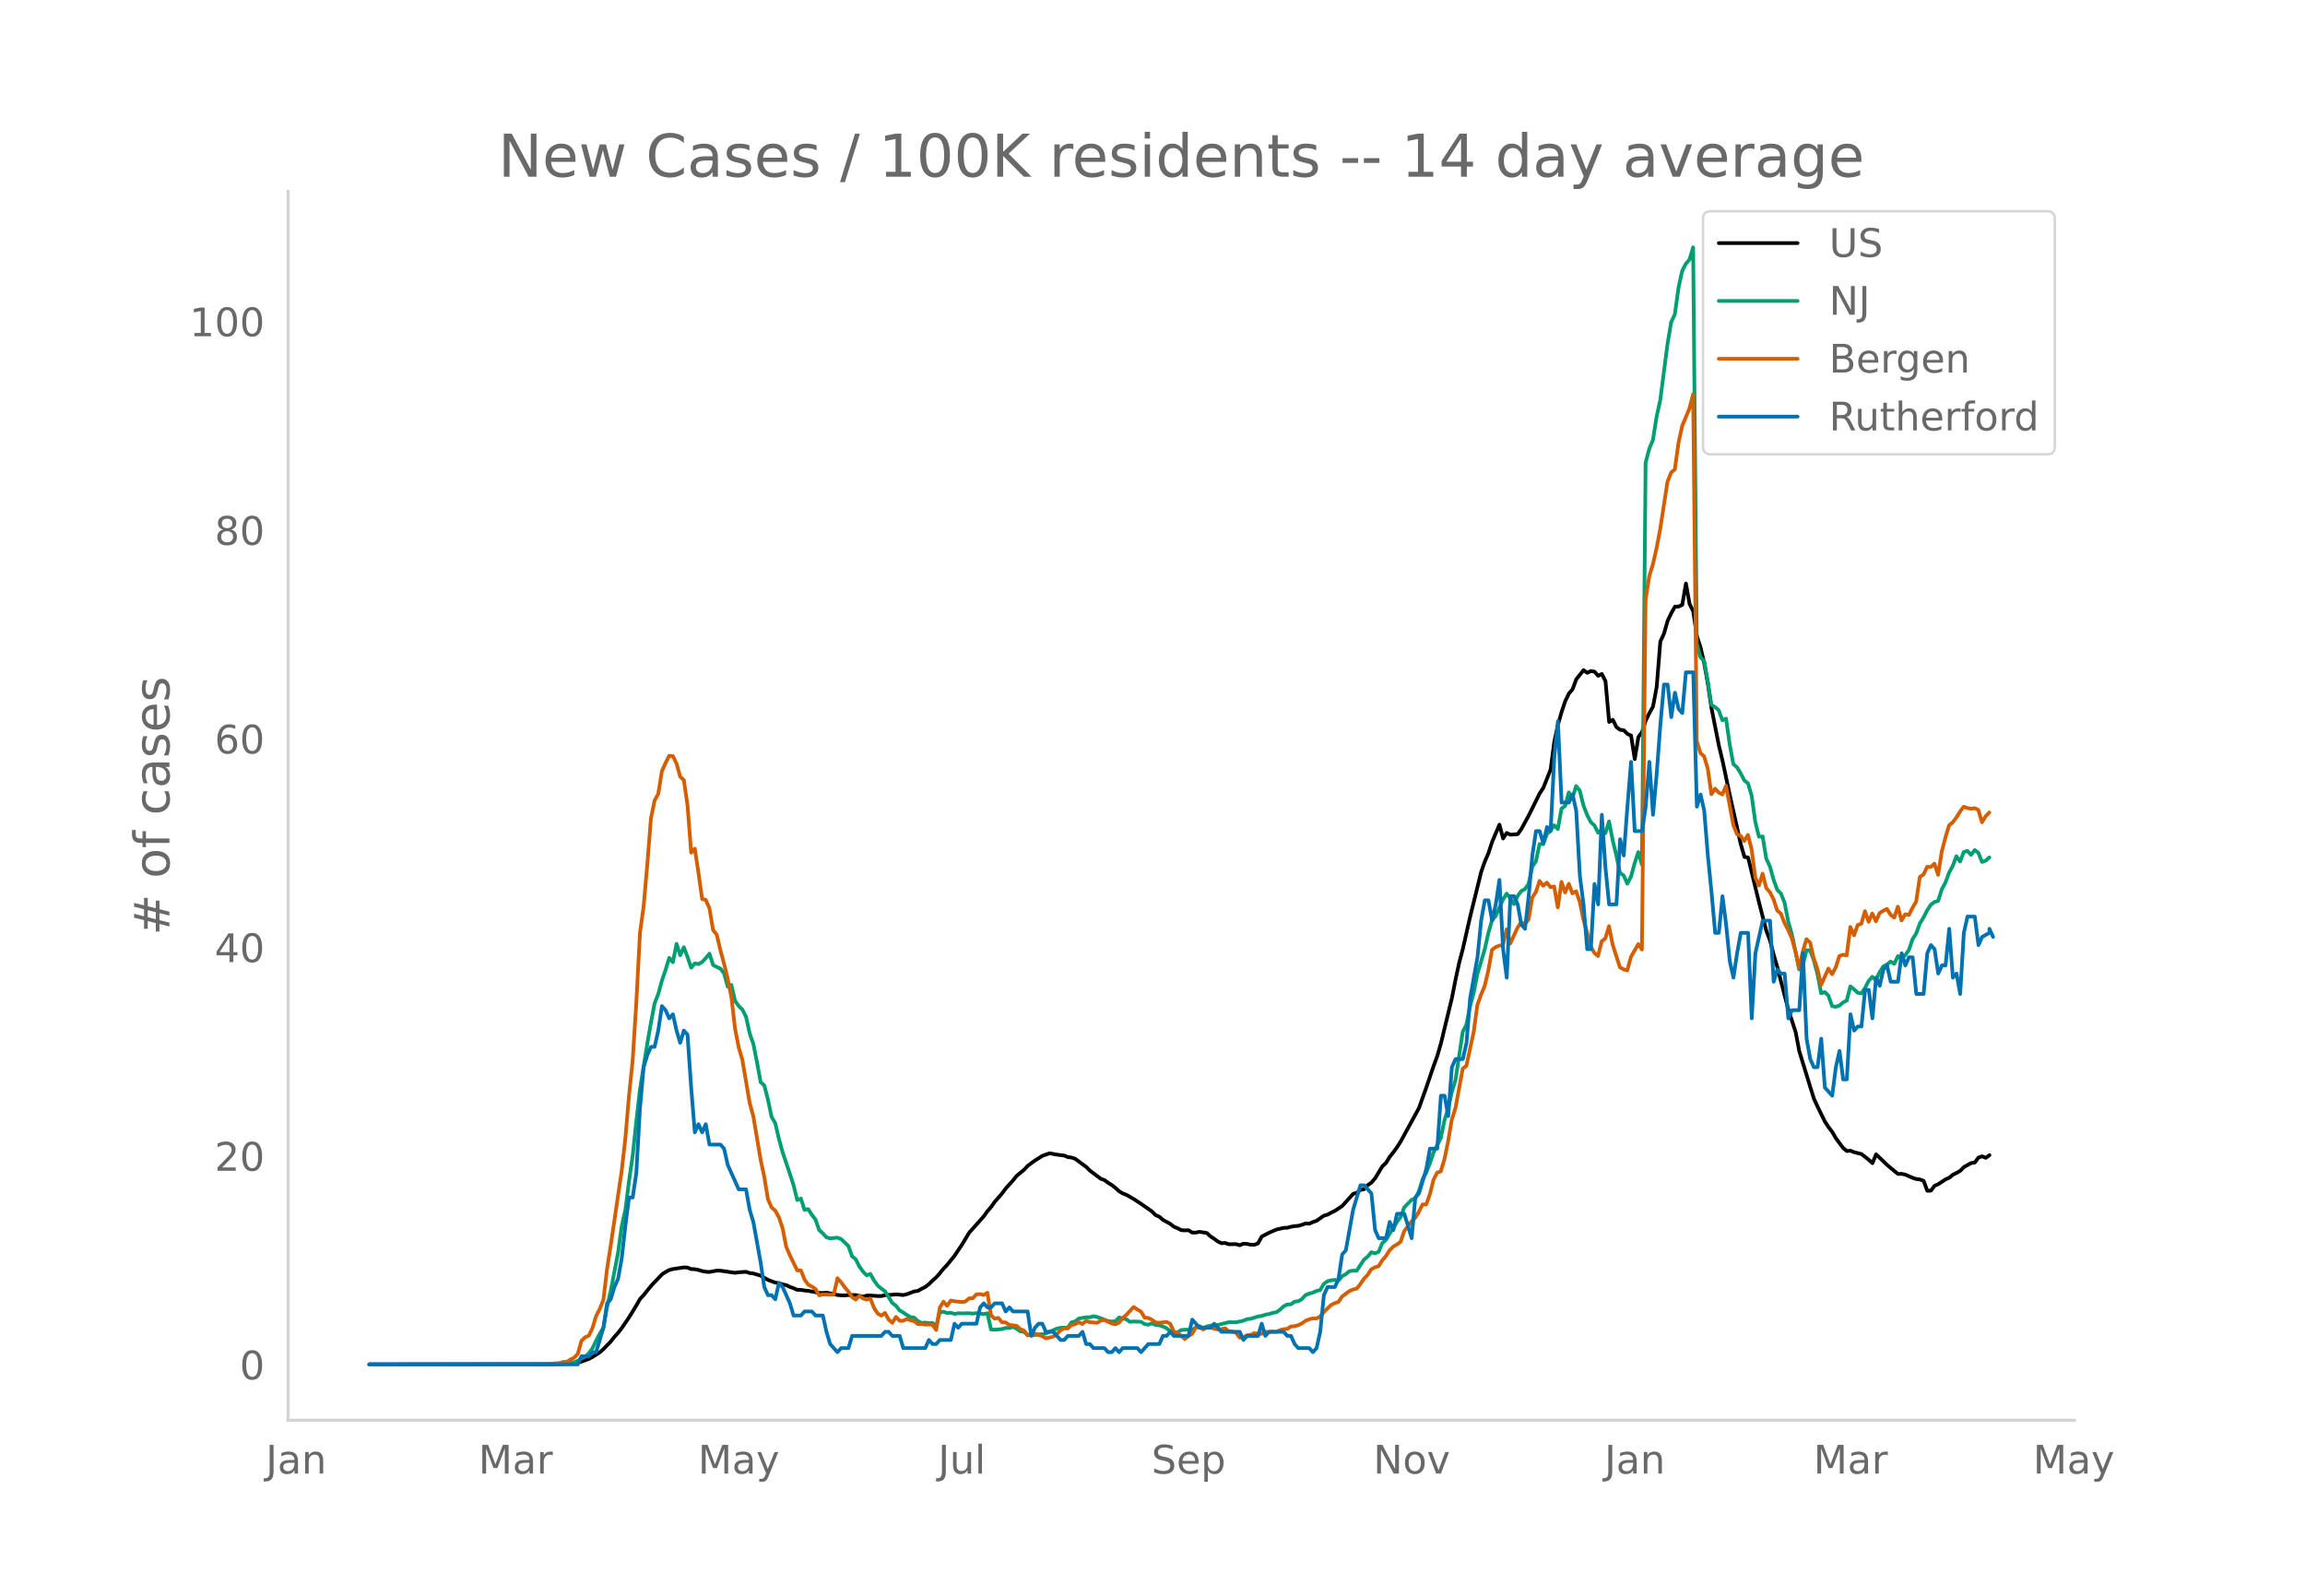 <svg height="864" viewBox="0 0 936 648" width="1248" xmlns="http://www.w3.org/2000/svg" xmlns:xlink="http://www.w3.org/1999/xlink"><defs><style>*{stroke-linecap:butt;stroke-linejoin:round}</style></defs><g id="figure_1"><path d="M0 648h936V0H0z" style="fill:#fff" id="patch_1"/><g id="axes_1"><path d="M117 576.72h725.4V77.76H117z" style="fill:none" id="patch_2"/><path clip-path="url(#p9f0dbcf133)" d="m149.973 554.039 71.292-.064 8.912-.259 2.97-.209 1.485-.222 1.486-.366 2.97-1.1 1.485-.778 2.971-1.88 1.485-1.326 2.97-3.076 1.486-1.88 1.485-1.643 1.486-1.895 2.97-4.388 2.97-4.828 1.486-2.635 1.485-1.574 2.97-3.723 4.456-4.705 1.486-.982 1.485-.795 1.485-.396 4.456-.662 1.485.074 1.485.618 1.486.026 1.485.325 1.485.444 1.485.276 1.486.085 2.97-.55 1.485.038 5.942.862 1.485-.227 2.97-.173 1.486.5 1.485.167 2.97.887 2.97 1.718 2.971 1.105 1.486.217 1.485.499 1.485.313 1.485.713 1.486.536 1.485.657 1.485.012 1.485.252 1.486.133 4.455.847 1.486.026 1.485-.136 4.456.945 1.485.156 1.485.024 1.486-.149 2.97.01 2.97.664 1.486-.452 1.485-.023 2.97.213 1.486.008 1.485-.379 2.97-.15 1.486-.179 2.97.303 1.486-.378 2.97-1.116 1.485-.196 1.486-.877 1.485-.715 1.485-1.13 1.485-1.5 1.486-1.302 1.485-1.657 1.485-1.847 1.485-1.564 2.971-3.665 2.97-4.41 2.971-4.96 5.941-6.66 1.485-2.072 1.486-1.725 1.485-2.093 2.97-3.385 1.486-2.034 2.97-3.28 1.485-1.856 2.97-2.417 1.486-1.614 2.97-2.19 2.971-1.881 2.97-1.047 2.971.55 2.97.374 1.486.621 1.485.17 1.486.518 4.455 3.283 1.486 1.476 4.455 3.356 1.486.528 1.485 1.107 1.485.9 1.485 1.153 1.486 1.372 1.485.886 1.485.561 2.97 1.717 2.971 1.938 4.456 3.118 1.485 1.489 1.485.624 1.486 1.307 2.97 1.605 1.485 1.19 1.486.566 1.485.802 1.485.096 1.486-.075 1.485.974 1.485-.034 1.485-.283 2.97.47 1.486 1.405 1.485.945 1.486 1.105 1.485.696 1.485-.093 1.485.508 2.97-.03 1.486.446 1.485-.629 1.486.1 1.485.297 1.485.04 1.485-.586 1.486-2.745 2.97-1.537 2.97-1.305 2.971-.696 1.485-.043 1.486-.413 1.485-.258 1.485-.102 1.486-.432 1.485-.55 1.485.119 1.485-.688 1.486-.505 2.97-2.088 1.485-.403 1.486-.826 1.485-.69 2.97-1.968 4.456-4.943 1.485-.459 1.486-1.182 1.485-.279 1.485-1.635 1.485-1.034 1.486-1.728 2.97-4.91 1.485-1.377 1.486-2.454 1.485-1.843 1.485-2.031 1.485-2.333 7.427-13.603 2.97-8.302 2.97-8.746 1.486-4.03 1.485-5.144 4.456-18.378 1.485-7.525 1.486-6.898 1.485-5.623 2.97-13.07 4.456-18.109 1.485-4.242 1.486-3.45 1.485-4.544 2.97-7 1.486 5.6 1.485-2.249 1.485.727 2.97-.227 1.486-2.085 2.97-5.456 4.456-8.989 1.486-2.264 2.97-7.47 1.485-11.278 1.486-6.885 1.485-5.188 1.485-4.412 1.485-3.068 1.486-1.725 1.485-4.041 2.97-3.734 1.486 1.084 1.485-.723 1.485.247 1.485 1.68 1.486-.742 1.485 2.92 1.485 16.556 1.485-.869 1.486 2.962 1.485 1.112 1.485.173 1.485 1.477 1.486.681 1.485 9.585 1.485-8.985 1.486-2.03 1.485-4.642 1.485-3.076 1.485-2.6 1.486-7.999 1.485-18.41 1.485-3.248 1.485-5.182 1.486-3.131 1.485-2.638 1.485-.03 1.485-.698 1.486-8.636 1.485 8.274 1.485 2.989 1.485 10.08 1.486 4.606 1.485 6.36 1.485 8.311 1.485 10.04 2.97 15.026 1.486 6.204 2.97 13.99 4.456 19.948 1.486 5.167 1.485.254 4.456 18.292 2.97 11.534 1.486 3.888 1.485 5.8 1.485 5.084 4.456 17.188 2.97 9.105 1.486 7.789 4.455 14.506 1.486 4.752 1.485 3.251 2.97 6.036 1.486 2.276 1.485 1.916 1.485 2.568 2.97 3.998 1.486 1.191 1.485-.12 1.485.61 2.971.734 2.97 2.344 1.486 1.37 1.485-3.6 4.456 4.303 2.97 2.494 1.486 1.189 1.485-.043 1.485.309 2.97 1.316 1.486.474 1.485.181 1.485.562 1.486 4.044 1.485-.086 1.485-1.967 1.485-.627 2.97-1.98 1.486-.633 1.485-1.259 1.486-.702 1.485-.86 1.485-1.522 2.97-1.636 1.486-.226 1.485-2.025 1.485-.482 1.486.611 1.485-1.09h0" style="fill:none;stroke:#000;stroke-linecap:round;stroke-width:1.5" id="line2d_1"/><path clip-path="url(#p9f0dbcf133)" d="m149.973 554.04 75.748-.099 4.456-.235 2.97-.579 1.485-.538 1.486-1.046 1.485-.542 1.485-1.498 1.485-1.963 1.486-3.15 1.485-2.818 1.485-2.449 1.485-8.407 1.486-6.568 2.97-15.373 1.486-10.806 1.485-6.704 1.485-11.582 1.485-10.311 1.486-14.117 1.485-12.907 2.97-18.592 1.486-8.5 1.485-7.814 1.485-3.801 1.485-5.492 1.486-4.306 1.485-4.895 1.485 1.758 1.485-7.426 1.486 4.609 1.485-3.243 1.485 3.934 1.485 4.347 1.486-1.703 1.485.272 1.485-.868 1.485-1.557 1.486-1.82 1.485 4.613 1.485.804 1.485.627 1.486 1.99 1.485 5.354 1.485-.688 1.486 6.47 1.485 2.084 1.485 1.451 1.485 2.91 1.486 6.744 1.485 4.282 1.485 7.43 1.485 8.104 1.486 1.321 1.485 5.778 1.485 7.044 1.485 2.51 1.486 6.371 1.485 5.42 2.97 8.792 1.486 4.575 1.485 6.07 1.485-.613 1.485 4.599 1.486-.304 1.485 2.29 1.485 1.948 1.485 4.245 1.486 1.352 1.485 1.618 1.485.43 2.97-.307 1.486.586 2.97 2.82 1.486 4.197 1.485 1.182 1.485 2.94 1.486 2.081 1.485 1.502 1.485-.586 1.485 2.654 1.486 2.061 1.485 1.27 1.485 1.07 2.97 4.763 1.486 1.1 1.485 1.91 1.485.856 1.486 1.035 1.485.838 1.485.198 1.485 1.42 1.486.747 1.485-.126 1.485.204 1.485-.068 1.486 1.335 1.485-5.75 1.485-.136 1.485.518 1.486-.113 1.485.45 1.485-.245 1.486.054 2.97-.078 1.485.16 1.486-.208 2.97.395 1.485-.32 1.486 6.564 1.485.102 2.97-.245 1.486-.456 1.485.006 1.485-.439 1.485.705 1.486 1.145 1.485.095 1.485 1.363 1.485.099 1.486-.09 1.485-.282 1.485-.037 1.485-.34 4.456-1.953 1.485-.306 1.486-.123 1.485.065 1.485-2.18 1.486-.362 1.485-1.199 2.97-.5h1.486l1.485-.45 1.485.334 2.97 1.042 1.486.65 1.485.134 1.485-.079 1.486-1.54 2.97.72 1.485 1.049 1.486-.164 2.97.14 1.485.933 1.486.239 1.485-.549 1.485.668 1.485.112 1.486.484 1.485.725 1.485 1.19 1.485.722 1.486-.242 1.485-.947 1.485-.126 2.97.04 1.486-.947 1.485-.541 1.486.695 1.485-.555 1.485-.365 1.485.085 2.97-.715 2.971-.736 2.97.03 2.971-.64 1.486-.65 1.485-.13 2.97-.947 1.486-.204 1.485-.508 1.485-.269 1.485-.477 1.486-.252 1.485-1.025 1.485-1.366 1.485-.767 1.486-.068 1.485-1.083 1.485-.153 1.486-.862 1.485-1.656 1.485-.59 1.485-.404 1.486-.692 1.485-.344 1.485-2.5 1.485-1.08 1.486-.389 1.485-.18 1.485.306 1.485-1.812 1.486-.787 1.485-1.216 1.485-.238 1.485.044 2.97-4.53 1.486-1.223 1.485-1.775 1.486.463 1.485-.613 1.485-3.56 1.485-1.288 1.486-2.544 1.485-2.245 1.485-2.49 1.485-1.973 1.486-3.972 2.97-3.055 1.486-.6 1.485-2.847 1.485-4.814 1.485-2.725 1.486-3.802 1.485-4.404 2.97-5.88 1.486-7.256 1.485-4.752 1.485-6.615 1.485-4.84 2.97-19.707 1.486-2.899 1.485-7.501 1.486-5.488 1.485-7.562 2.97-9.988 1.486-6.66 1.485-5.188 1.485-1.696 2.97-6.728 1.486-2.378 1.485 1.877 1.485 2.381 1.486-3.307 1.485-1.976 1.485-.848 1.486-2.082 1.485-6.939 1.485-2.231 1.485-7.024 1.486.061 1.485-4.091 1.485-1.376 1.485-2.204 1.486 1.516 1.485-8.305 1.485-1.073 1.485-5.478 1.486 2.18 1.485-4.762 1.485 1.833 1.485 6.019 1.486 3.86 1.485 2.912 1.485 1.335 1.485 2.974 1.486-1.179 1.485 1.418 1.485-4.804 1.485 7.634 1.486 6.248 1.485 6.997 1.485 1.052 1.485 3.349 1.486-2.865 1.485-5.467 1.485-4.497 1.486 5.127 1.485-163.242 1.485-5.658 1.485-3.553 1.486-9.453 1.485-6.68 2.97-22.953 1.486-8.833 1.485-3.165 1.485-10.764 1.485-6.8 1.486-2.943 1.485-1.662 1.485-4.994 1.485 160.919 1.486 5.576 1.485 1.407 1.485 8.281 1.485 9.61 1.486.896 1.485 1.274 1.485 4.067 1.485-.647 1.486 10.45 1.485 7.993 1.485 1.29 1.485 2.47 1.486 2.889 1.485 1.151 1.485 5.032 1.486 10.655 1.485 5.992 1.485-.095 1.485 8.986 1.486 3.202 1.485 5.39 1.485 4.084 1.485 1.498 1.486 3.714 1.485 7.678 1.485 5.167 2.97 14.274 1.486-1.646 1.485-6.125 1.485.045 1.486 4.026 1.485 5.56 1.485 7.838 1.485-.487 1.486 1.427 1.485 4.265 1.485.276 1.485-.467 1.486-1.288 1.485-.756 1.485-5.78 1.485 1.171 1.486 1.424 1.485.283 1.485-2.221 1.486-2.875 1.485-1.666 1.485 1.352 1.485-3.297 1.486-2.238 1.485-.814 1.485-1.182 1.485.913 1.486-3.134 1.485 1.09 1.485-1.458 1.485-2.116 1.486-4.357 1.485-2.364 1.485-4.043 1.485-2.446 1.486-2.875 1.485-2.306 1.485-1.094 1.485-.443 1.486-4.71 1.485-2.723 1.485-4.07 1.485-2.722 1.486-3.938 1.485 2.194 1.485-3.87 1.485-.467 1.486 1.581 1.485-1.918 1.485 1.09 1.485 3.717 1.486-.494 1.485-1.322h0" style="fill:none;stroke:#009e73;stroke-linecap:round;stroke-width:1.5" id="line2d_2"/><path clip-path="url(#p9f0dbcf133)" d="m149.973 554.04 68.322-.097 4.455-.13 4.456-.325 1.485-.454 1.486-.033 1.485-.94 1.485-.747 1.485-1.558 1.486-5.29 1.485-1.429 1.485-.649 1.485-3.051 1.486-4.9 1.485-2.922 1.485-3.7 1.485-12.496 1.486-9.575 4.456-30.282 1.485-13.113 1.485-17.397 1.485-14.313 1.486-23.434 1.485-28.367 1.485-10.776 1.485-16.975 1.486-18.792 1.485-7.238 1.485-2.662 1.485-9.282 1.486-3.278 1.485-2.954 1.485.162 1.485 3.019 1.486 5.29 1.485 1.428 1.485 10.16 1.485 19.279 1.486-1.59 1.485 9.834 1.485 10.58 1.485.358 1.486 3.44 1.485 8.796 1.485 1.915 1.485 6.329 1.486 5.485 1.485 6.07 1.485 7.367 1.486 12.886 1.485 7.595 1.485 5.063 2.97 17.527 1.486 5.42 2.97 17.656 1.486 6.946 1.485 9.088 1.485 3.31 1.485 1.299 1.486 2.726 1.485 4.415 1.485 7.594 1.485 3.408 2.97 6.135 1.486-.033 1.485 3.733 1.486 2.077 1.485.779 1.485.974 1.485 2.596 1.486-.357 2.97.098 1.485-.033 1.486-6.653 1.485 1.622 1.485 2.045 1.486 1.753 1.485 2.207 1.485 1.038 1.485-1.525 1.486 1.071 1.485.487 1.485-.454 1.485 3.765 1.486 2.304 1.485.876 1.485-1.103 1.485 2.694 1.486 1.33 1.485-2.401 1.485 1.558h1.485l1.486-.714 1.485.519 1.485.357 1.485 1.2h1.486l1.485.195 1.485-.032 1.485.097 1.486 2.143 1.485-9.12 1.485-2.37 1.485 1.655 1.486-2.142 1.485.292 2.97.325 1.486-.195 1.485-1.298 1.485-.033 1.486-1.59 1.485-.098 1.485.357 1.485-.908 1.486 9.185 1.485 1.33 1.485-.291 1.485 1.785 1.486.032 1.485 1.039 2.97.324 1.486 1.364 1.485.551 1.485 2.013 1.485-.78 1.486.098 2.97.974 1.485.876 2.971-.65 1.485-1.103 1.485-1.46 1.486-.844 1.485.065 1.485-1.428 1.486-.292 1.485-.844 1.485.746 1.485-1.266 1.486.52 2.97.26 1.485-.877 1.486-.292 2.97 1.46 1.485.325 1.486-.649 1.485-1.883 1.485-1.298 2.97-3.213 1.486 1.006 1.485.844 1.485 2.467 1.486.13 1.485.746 1.485 1.071 1.485.162 2.971-.357 1.485.747 1.485 3.18 1.486.52 2.97 2.5 1.486-1.267 1.485-.844 1.485-2.564 1.485-.227 1.486 1.006 1.485-.746 1.485-.065 1.485.487 1.486.324 1.485-.13 1.485-.357 1.485 1.169 1.486.195 1.485.454 1.485 1.98 1.485-.162 1.486-.78 1.485-.13 1.485-.746 1.485.325 1.486-.033 1.485-.843 1.485.13 1.485-.195 1.486.13 1.485-.715 1.485-.389 1.485-.13 1.486-.974 1.485-.13 1.485-.389 1.486-.714 1.485-1.071 1.485-.617 1.485-.357 1.486.033 1.485-.812 1.485-1.785 2.97-2.888 1.486-.747 1.485-.487 1.485-2.207 2.97-2.207 1.486-.65 1.485-.356 1.486-1.85 1.485-2.175 1.485-1.525 1.485-2.337 1.486-.747 1.485-.486 1.485-2.37 1.485-1.72 1.486-2.37 1.485-1.46 1.485-.876 1.485-1.071 1.486-4.35 2.97-3.96 1.486-1.427 1.485-2.435 1.485-3.018 1.485.032 1.486-4.057 1.485-5.94 1.485-2.953 1.485-.487 1.486-4.998 1.485-7.206 1.485-8.795 1.485-4.642 2.97-16.098 1.486-1.136 2.97-13.795 1.486-10.938 1.485-4.154 1.485-3.538 1.486-6.296 1.485-8.374 1.485-1.136 1.485-.584 1.486-.26 1.485-6.362 1.485 5.745 2.97-6.491 1.486-2.11 1.485.747 1.486-1.883 1.485-8.893 1.485-2.24 1.485-4.511 1.486 1.947 1.485-1.266 1.485 1.818 1.485-.26 1.486 8.504 1.485-10.354 1.485 4.285 1.485-3.506 1.486 3.863 1.485-.844 1.485 4.317 1.485 7.173 1.486 5.193 1.485 5.68 1.485 2.694 1.485 1.233 1.486-5.972 1.485-1.169 1.485-4.966 1.485 7.498 2.971 9.218 1.485.811 1.485.422 1.486-5.485 2.97-5.193 1.486 2.207 1.485-141.902 1.485-9.607 1.485-4.9 1.486-6.525 1.485-7.79 2.97-19.311 1.486-3.7 1.485-1.233 1.485-10.744 1.485-6.88 2.97-7.109 1.486-5.842 1.485 140.928 1.486 4.836 1.485 1.33 1.485 4.934 1.485 10.419 1.486-2.24 1.485 1.59 1.485.747 1.485-3.505 2.971 15.936 1.485 3.7 1.485.714 1.486 2.045 1.485-2.434 1.485 5.874 1.486 11.393 1.485 3.278 1.485-4.804 1.485 5.81 1.486 1.72 1.485 2.857 1.485 4.576 1.485 1.233 1.486 3.798 1.485 2.888 1.485 3.408 1.485 5.258 1.486 6.784 1.485-6.719 1.485-5.03 1.485 1.395 1.486 6.427 1.485 4.251 1.485 6.524 2.97-6.653 1.486 2.272 1.485-2.727 1.485-4.674 1.486-.486 1.485.26 1.485-11.555 1.485 3.408 1.486-4.187 1.485-.52 1.485-5.095 1.486 4.316 1.485-3.375 1.485 3.18 1.485-3.375 1.486-.909 1.485-.746 1.485 2.337 1.485 1.168 1.486-4.414 1.485 5.583 1.485-2.5 1.485.293 1.486-2.922 1.485-2.531 1.485-9.997 1.485-.974 1.486-3.148 1.485.065 1.485-1.33 1.485 4.51 1.486-9.444 1.485-5.68 1.485-4.934 1.485-1.265 1.486-1.948 1.485-2.37 1.485-2.012 1.485.52 1.486.292 1.485-.227 1.485.714 1.485 5.03 1.486-2.466 1.485-1.526h0" style="fill:none;stroke:#d55e00;stroke-linecap:round;stroke-width:1.5" id="line2d_3"/><path clip-path="url(#p9f0dbcf133)" d="M149.973 554.04h84.66l1.485-3.306h2.97l1.485-1.653h1.486l2.97-9.919 1.485-9.918L248 527.59l1.485-4.96 1.485-3.306 1.486-8.265 1.485-13.225 1.485-11.571h1.485l1.486-9.919 1.485-26.45 1.485-16.53 1.485-4.96 1.486-3.305h1.485l1.485-6.613 1.485-9.918 1.486 1.653 1.485 3.306 1.485-1.653 1.485 6.612 1.486 4.96 1.485-4.96 1.485 1.653 1.485 21.49 1.486 18.184 1.485-3.306 1.485 3.306 1.485-3.306 1.486 8.266h4.455l1.486 1.653 1.485 6.612 4.456 9.918h2.97l1.486 8.266 1.485 4.96 2.97 16.53 1.486 9.918 1.485 3.307h1.485l1.485 1.653 1.486-6.613 1.485 1.653 2.97 6.613 1.486 4.959h2.97l1.485-1.653h2.97l1.486 1.653h2.97l1.486 6.612 1.485 4.96 2.97 3.306 1.486-1.653h2.97l1.486-4.96h11.882l1.485-1.653h1.485l1.486 1.653h2.97l1.485 4.96h8.912l1.485-3.306 1.485 1.653h1.486l1.485-1.653h4.456l1.485-6.613 1.485 1.653 1.486-1.653h5.94l1.486-6.612 1.485-1.653 1.485 1.653h1.486l1.485-1.653h2.97l1.486 3.306 1.485-1.653 1.485 1.653h5.941l1.485 9.918 1.486-3.306 1.485-1.653h1.485l1.485 3.306h2.971l2.97 3.307h1.486l1.485-1.654h4.456l1.485-1.653 1.485 4.96h1.486l1.485 1.653h4.456l1.485 1.653h1.485l1.485-1.653 1.486 1.653 1.485-1.653h5.94l1.486 1.653 2.97-3.306h4.456l1.486-3.307h1.485l1.485-1.653 1.485 1.653h5.942l1.485-6.612 2.97 3.306h4.456l1.485-1.653 2.97 3.306h7.427l1.485 3.307 1.486-1.654h4.455l1.486-4.959 1.485 4.96 1.485-1.654h5.941l1.485 1.653h1.486l1.485 3.307 1.485 1.653h4.456l1.485 1.653 1.486-1.653 1.485-6.613 1.485-14.877 1.485-3.307h2.97l1.486-3.306 1.485-9.918 1.486-1.653 2.97-16.531 2.97-9.919h1.486l2.97 3.307 1.486 14.877 1.485 3.306h2.97l1.486-6.612 1.485 3.306 1.485-6.612h2.97l2.971 9.918 1.486-16.53 1.485-1.653 2.97-9.919 1.486-8.265h2.97l1.485-21.49h1.486l1.485 8.265 1.485-19.837 1.485-3.306h2.97l1.486-6.612 1.485-18.184 2.97-16.531 1.486-14.878 1.485-8.265h1.486l1.485 8.265 1.485-6.612 1.485-9.919 1.486 28.103 1.485 11.571 1.485-33.061h1.485l1.486 3.306 1.485 8.265 1.485 1.653 1.486-13.224 1.485-16.531 1.485-9.919h1.485l1.486 4.96 1.485-6.613 1.485 1.653 1.485-29.755 1.486-14.878 1.485 33.062h2.97l1.486-3.306 1.485 6.612 1.485 26.45 1.485 11.57 1.486 18.185h1.485l1.485-26.45 1.485 8.266 1.486-36.368 1.485 21.49 1.485 14.878h2.97l1.486-26.45 1.485 6.613 1.485-19.837 1.486-18.184 1.485 28.102h2.97l1.486-9.918 1.485-18.184 1.485 21.49 1.486-16.53 1.485-19.838 1.485-16.53h1.485l1.486 13.224 1.485-9.918 1.485 6.612 1.485 1.653 1.486-16.53h2.97l1.485 54.55 1.486-4.958 1.485 6.612 1.485 18.184 1.485 14.878 1.486 16.53h1.485l1.485-14.877 1.485 11.571 1.486 14.878 1.485 6.612 1.485-9.918 1.485-8.266h2.971l1.485 34.715 1.486-26.45 2.97-13.224h2.97l1.486 24.796 1.485-4.959 1.485 1.653h1.486l1.485 18.184 1.485-3.306h2.97l1.486-23.143 1.485 34.714 1.485 8.266 1.486 3.306h1.485l1.485-11.572 1.485 19.837 2.97 3.307 1.486-11.572 1.485-6.612 1.486 11.571h1.485l1.485-26.449 1.485 6.612 1.486-1.653h1.485l1.485-14.877h1.486l1.485 11.571 1.485-16.53 1.485 3.305 1.486-6.612 1.485-1.653 1.485 6.612h2.97l1.486-11.571 1.485 4.959 1.485-3.306h1.486l1.485 14.878h2.97l1.486-16.531 1.485-3.306 1.485 1.653 1.485 9.918 1.486-3.306h1.485l1.485-14.878 1.485 19.837 1.486-1.653 1.485 8.266 1.485-24.797 1.485-6.612h2.971l1.485 11.572 1.485-3.307 2.971-1.653v-1.653l1.485 3.306h0" style="fill:none;stroke:#0072b2;stroke-linecap:round;stroke-width:1.5" id="line2d_4"/><path d="M117 576.72V77.76" style="fill:none;stroke:#d3d3d3;stroke-linecap:square;stroke-linejoin:miter;stroke-width:1.25" id="patch_3"/><path d="M117 576.72h725.4" style="fill:none;stroke:#d3d3d3;stroke-linecap:square;stroke-linejoin:miter;stroke-width:1.25" id="patch_4"/><g id="matplotlib.axis_1"><g id="xtick_1"><g style="fill:#696969" transform="matrix(.16 0 0 -.16 107.935 598.378)" id="text_1"><defs><path d="M9.813 72.906h9.859V5.078q0-13.187-5-19.14-5-5.954-16.094-5.954h-3.75v8.297h3.078q6.531 0 9.219 3.672Q9.813-4.39 9.813 5.078z" id="DejaVuSans-74"/><path d="M34.281 27.484q-10.89 0-15.093-2.484-4.204-2.484-4.204-8.5 0-4.781 3.157-7.594 3.156-2.797 8.562-2.797 7.485 0 12 5.297 4.516 5.297 4.516 14.078v2zm17.922 3.72V0H43.22v8.297Q40.14 3.328 35.547.953q-4.594-2.375-11.234-2.375-8.391 0-13.36 4.719Q6 8.016 6 15.922q0 9.219 6.172 13.906 6.187 4.688 18.437 4.688h12.61v.89q0 6.203-4.078 9.594-4.078 3.39-11.453 3.39-4.688 0-9.141-1.124-4.438-1.125-8.531-3.375v8.312q4.921 1.906 9.562 2.844 4.64.953 9.031.953 11.875 0 17.735-6.156 5.86-6.14 5.86-18.64z" id="DejaVuSans-97"/><path d="M54.89 33.016V0h-8.984v32.719q0 7.765-3.031 11.61-3.031 3.858-9.078 3.858-7.281 0-11.484-4.64-4.204-4.625-4.204-12.64V0H9.08v54.688h9.03v-8.5q3.235 4.937 7.594 7.374Q30.078 56 35.797 56q9.422 0 14.25-5.828 4.844-5.828 4.844-17.156z" id="DejaVuSans-110"/></defs><use xlink:href="#DejaVuSans-74"/><use x="29.492" xlink:href="#DejaVuSans-97"/><use x="90.771" xlink:href="#DejaVuSans-110"/></g></g><g id="xtick_2"><g style="fill:#696969" transform="matrix(.16 0 0 -.16 194.29 598.378)" id="text_2"><defs><path d="M9.813 72.906h14.703l18.593-49.61 18.703 49.61h14.704V0H66.89v64.016l-18.797-50h-9.907l-18.796 50V0H9.813z" id="DejaVuSans-77"/><path d="M41.11 46.297q-1.516.875-3.297 1.281Q36.03 48 33.89 48q-7.625 0-11.703-4.953-4.079-4.953-4.079-14.234V0H9.08v54.688h9.03v-8.5q2.844 4.984 7.375 7.39Q30.031 56 36.531 56q.922 0 2.047-.125 1.125-.11 2.484-.36z" id="DejaVuSans-114"/></defs><use xlink:href="#DejaVuSans-77"/><use x="86.279" xlink:href="#DejaVuSans-97"/><use x="147.559" xlink:href="#DejaVuSans-114"/></g></g><g id="xtick_3"><g style="fill:#696969" transform="matrix(.16 0 0 -.16 283.444 598.378)" id="text_3"><defs><path d="M32.172-5.078q-3.797-9.766-7.422-12.735-3.61-2.984-9.656-2.984H7.906v7.516h5.282q3.703 0 5.75 1.765Q21-9.766 23.483-3.219l1.61 4.094-22.11 53.813H12.5l17.094-42.766 17.093 42.766h9.516z" id="DejaVuSans-121"/></defs><use xlink:href="#DejaVuSans-77"/><use x="86.279" xlink:href="#DejaVuSans-97"/><use x="147.559" xlink:href="#DejaVuSans-121"/></g></g><g id="xtick_4"><g style="fill:#696969" transform="matrix(.16 0 0 -.16 380.932 598.378)" id="text_4"><defs><path d="M8.5 21.578v33.11h8.984V21.922q0-7.766 3.016-11.656 3.031-3.875 9.094-3.875 7.265 0 11.484 4.64 4.234 4.64 4.234 12.656v31h8.985V0h-8.984v8.406Q42.047 3.422 37.718 1q-4.313-2.422-10.032-2.422-9.421 0-14.312 5.86Q8.5 10.296 8.5 21.578zM31.11 56z" id="DejaVuSans-117"/><path d="M9.422 75.984h8.984V0H9.422z" id="DejaVuSans-108"/></defs><use xlink:href="#DejaVuSans-74"/><use x="29.492" xlink:href="#DejaVuSans-117"/><use x="92.871" xlink:href="#DejaVuSans-108"/></g></g><g id="xtick_5"><g style="fill:#696969" transform="matrix(.16 0 0 -.16 467.59 598.378)" id="text_5"><defs><path d="M53.516 70.516V60.89q-5.61 2.687-10.594 4-4.984 1.328-9.625 1.328-8.047 0-12.422-3.125t-4.375-8.89q0-4.845 2.906-7.313 2.907-2.453 11.016-3.97l5.953-1.218q11.031-2.11 16.281-7.406 5.25-5.297 5.25-14.172 0-10.61-7.11-16.078-7.093-5.469-20.812-5.469-5.172 0-11.015 1.172Q13.14.922 6.89 3.219v10.156q6-3.36 11.765-5.078 5.766-1.703 11.328-1.703 8.438 0 13.032 3.312 4.593 3.328 4.593 9.485 0 5.359-3.297 8.39-3.296 3.032-10.812 4.547L27.484 33.5q-11.03 2.188-15.968 6.875-4.922 4.688-4.922 13.047 0 9.672 6.812 15.234 6.813 5.563 18.766 5.563 5.14 0 10.453-.938 5.328-.922 10.89-2.765z" id="DejaVuSans-83"/><path d="M56.203 29.594v-4.39H14.891q.593-9.282 5.593-14.142 5-4.859 13.938-4.859 5.172 0 10.031 1.266 4.86 1.265 9.656 3.812v-8.5Q49.266.734 44.187-.344 39.11-1.422 33.892-1.422q-13.094 0-20.735 7.61-7.64 7.625-7.64 20.625 0 13.421 7.25 21.296Q20.016 56 32.328 56q11.031 0 17.453-7.11 6.422-7.093 6.422-19.296zm-8.984 2.64q-.094 7.36-4.125 11.75-4.032 4.407-10.672 4.407-7.516 0-12.031-4.25-4.516-4.25-5.203-11.97z" id="DejaVuSans-101"/><path d="M18.11 8.203v-29H9.077v75.484h9.031v-8.296q2.844 4.875 7.157 7.234Q29.594 56 35.594 56q9.968 0 16.187-7.906 6.235-7.907 6.235-20.797T51.78 6.484q-6.218-7.906-16.187-7.906-6 0-10.328 2.375-4.313 2.375-7.157 7.25zm30.578 19.094q0 9.906-4.079 15.547-4.078 5.64-11.203 5.64-7.14 0-11.218-5.64-4.079-5.64-4.079-15.547 0-9.906 4.078-15.547 4.079-5.64 11.22-5.64 7.124 0 11.202 5.64t4.078 15.547z" id="DejaVuSans-112"/></defs><use xlink:href="#DejaVuSans-83"/><use x="63.477" xlink:href="#DejaVuSans-101"/><use x="125" xlink:href="#DejaVuSans-112"/></g></g><g id="xtick_6"><g style="fill:#696969" transform="matrix(.16 0 0 -.16 557.656 598.378)" id="text_6"><defs><path d="M9.813 72.906h13.28l32.329-60.984v60.984h9.562V0h-13.28L19.39 60.984V0H9.813z" id="DejaVuSans-78"/><path d="M30.61 48.39q-7.22 0-11.422-5.64-4.204-5.64-4.204-15.453 0-9.813 4.172-15.453 4.188-5.64 11.453-5.64 7.188 0 11.375 5.655 4.203 5.672 4.203 15.438 0 9.719-4.203 15.406-4.187 5.688-11.375 5.688zm0 7.61q11.718 0 18.406-7.625 6.703-7.61 6.703-21.078 0-13.422-6.703-21.078-6.688-7.64-18.407-7.64-11.765 0-18.437 7.64-6.656 7.656-6.656 21.078 0 13.469 6.656 21.078Q18.844 56 30.609 56z" id="DejaVuSans-111"/><path d="M2.984 54.688H12.5L29.594 8.797l17.093 45.89h9.516L35.687 0H23.485z" id="DejaVuSans-118"/></defs><use xlink:href="#DejaVuSans-78"/><use x="74.805" xlink:href="#DejaVuSans-111"/><use x="135.986" xlink:href="#DejaVuSans-118"/></g></g><g id="xtick_7"><g style="fill:#696969" transform="matrix(.16 0 0 -.16 651.54 598.378)" id="text_7"><use xlink:href="#DejaVuSans-74"/><use x="29.492" xlink:href="#DejaVuSans-97"/><use x="90.771" xlink:href="#DejaVuSans-110"/></g></g><g id="xtick_8"><g style="fill:#696969" transform="matrix(.16 0 0 -.16 736.408 598.378)" id="text_8"><use xlink:href="#DejaVuSans-77"/><use x="86.279" xlink:href="#DejaVuSans-97"/><use x="147.559" xlink:href="#DejaVuSans-114"/></g></g><g id="xtick_9"><g style="fill:#696969" transform="matrix(.16 0 0 -.16 825.563 598.378)" id="text_9"><use xlink:href="#DejaVuSans-77"/><use x="86.279" xlink:href="#DejaVuSans-97"/><use x="147.559" xlink:href="#DejaVuSans-121"/></g></g></g><g id="matplotlib.axis_2"><g id="ytick_1"><g style="fill:#696969" transform="matrix(.16 0 0 -.16 97.32 560.119)" id="text_10"><defs><path d="M31.781 66.406q-7.61 0-11.453-7.5Q16.5 51.422 16.5 36.375q0-14.984 3.828-22.484 3.844-7.5 11.453-7.5 7.672 0 11.5 7.5 3.844 7.5 3.844 22.484 0 15.047-3.844 22.531-3.828 7.5-11.5 7.5zm0 7.813q12.266 0 18.735-9.703 6.468-9.688 6.468-28.141 0-18.406-6.468-28.11-6.47-9.687-18.735-9.687-12.25 0-18.718 9.688-6.47 9.703-6.47 28.109 0 18.453 6.47 28.14Q19.53 74.22 31.78 74.22z" id="DejaVuSans-48"/></defs><use xlink:href="#DejaVuSans-48"/></g></g><g id="ytick_2"><g style="fill:#696969" transform="matrix(.16 0 0 -.16 87.14 475.401)" id="text_11"><defs><path d="M19.188 8.297h34.421V0H7.33v8.297q5.609 5.812 15.296 15.594 9.703 9.797 12.188 12.64 4.734 5.313 6.609 9 1.89 3.688 1.89 7.25 0 5.813-4.078 9.469-4.078 3.672-10.625 3.672-4.64 0-9.797-1.61-5.14-1.609-11-4.89v9.969Q13.767 71.78 18.938 73q5.188 1.219 9.485 1.219 11.328 0 18.062-5.672 6.735-5.656 6.735-15.125 0-4.5-1.688-8.531-1.672-4.016-6.125-9.485-1.218-1.422-7.765-8.187-6.532-6.766-18.453-18.922z" id="DejaVuSans-50"/></defs><use xlink:href="#DejaVuSans-50"/><use x="63.623" xlink:href="#DejaVuSans-48"/></g></g><g id="ytick_3"><g style="fill:#696969" transform="matrix(.16 0 0 -.16 87.14 390.683)" id="text_12"><defs><path d="M37.797 64.313 12.89 25.39h24.906zm-2.594 8.593H47.61V25.391h10.407v-8.203H47.609V0h-9.812v17.188H4.89v9.515z" id="DejaVuSans-52"/></defs><use xlink:href="#DejaVuSans-52"/><use x="63.623" xlink:href="#DejaVuSans-48"/></g></g><g id="ytick_4"><g style="fill:#696969" transform="matrix(.16 0 0 -.16 87.14 305.965)" id="text_13"><defs><path d="M33.016 40.375q-6.641 0-10.532-4.547-3.875-4.531-3.875-12.437 0-7.86 3.875-12.438 3.891-4.562 10.532-4.562 6.64 0 10.515 4.562 3.875 4.578 3.875 12.438 0 7.906-3.875 12.437-3.875 4.547-10.515 4.547zm19.578 30.922v-8.984q-3.719 1.75-7.5 2.671-3.782.938-7.5.938-9.766 0-14.922-6.594-5.14-6.594-5.875-19.922 2.875 4.25 7.219 6.516 4.359 2.266 9.578 2.266 10.984 0 17.36-6.672 6.374-6.657 6.374-18.125 0-11.235-6.64-18.032-6.641-6.78-17.672-6.78-12.657 0-19.344 9.687-6.688 9.703-6.688 28.109 0 17.281 8.204 27.563 8.203 10.28 22.015 10.28 3.719 0 7.5-.734t7.89-2.187z" id="DejaVuSans-54"/></defs><use xlink:href="#DejaVuSans-54"/><use x="63.623" xlink:href="#DejaVuSans-48"/></g></g><g id="ytick_5"><g style="fill:#696969" transform="matrix(.16 0 0 -.16 87.14 221.248)" id="text_14"><defs><path d="M31.781 34.625q-7.031 0-11.062-3.766-4.016-3.765-4.016-10.343 0-6.594 4.016-10.36Q24.75 6.391 31.78 6.391q7.032 0 11.078 3.78 4.063 3.798 4.063 10.345 0 6.578-4.031 10.343-4.016 3.766-11.11 3.766zm-9.86 4.188q-6.343 1.562-9.89 5.906Q8.5 49.079 8.5 55.329q0 8.733 6.219 13.812 6.234 5.078 17.062 5.078 10.89 0 17.094-5.078 6.203-5.079 6.203-13.813 0-6.25-3.547-10.61-3.531-4.343-9.828-5.906 7.125-1.656 11.094-6.5 3.984-4.828 3.984-11.796 0-10.61-6.468-16.282-6.47-5.656-18.532-5.656-12.047 0-18.531 5.656-6.469 5.672-6.469 16.282 0 6.968 4 11.797 4.016 4.843 11.14 6.5zM18.314 54.39q0-5.657 3.53-8.828 3.548-3.172 9.938-3.172 6.36 0 9.938 3.172 3.593 3.171 3.593 8.828 0 5.672-3.593 8.843-3.578 3.172-9.938 3.172-6.39 0-9.937-3.172-3.532-3.172-3.532-8.843z" id="DejaVuSans-56"/></defs><use xlink:href="#DejaVuSans-56"/><use x="63.623" xlink:href="#DejaVuSans-48"/></g></g><g id="ytick_6"><g style="fill:#696969" transform="matrix(.16 0 0 -.16 76.96 136.53)" id="text_15"><defs><path d="M12.406 8.297h16.11v55.625l-17.532-3.516v8.985l17.438 3.515h9.86V8.296H54.39V0H12.406z" id="DejaVuSans-49"/></defs><use xlink:href="#DejaVuSans-49"/><use x="63.623" xlink:href="#DejaVuSans-48"/><use x="127.246" xlink:href="#DejaVuSans-48"/></g></g><g style="fill:#696969" transform="matrix(0 -.2 -.2 0 68.8 379.813)" id="text_16"><defs><path d="M51.125 44H36.922l-4.11-16.313h14.313zm-7.328 27.781-5.078-20.265h14.265L58.11 71.78h7.813L60.89 51.516h15.234V44h-17.14l-4-16.313h15.53V20.22H53.079L48 0h-7.813l5.032 20.219H30.906L25.875 0h-7.86l5.079 20.219H7.719v7.468h17.187L29 44H13.281v7.516h17.625l4.985 20.265z" id="DejaVuSans-35"/><path d="M37.11 75.984V68.5h-8.594q-4.828 0-6.72-1.953-1.874-1.953-1.874-7.031v-4.828h14.797v-6.985H19.922V0H10.89v47.703H2.297v6.984h8.594V58.5q0 9.125 4.25 13.297 4.25 4.187 13.468 4.187z" id="DejaVuSans-102"/><path d="M48.781 52.594v-8.407q-3.812 2.11-7.64 3.157-3.828 1.047-7.735 1.047-8.75 0-13.593-5.547-4.829-5.532-4.829-15.547 0-10.016 4.829-15.563 4.843-5.53 13.593-5.53 3.907 0 7.735 1.046 3.828 1.047 7.64 3.156V2.094Q45.016.344 40.984-.531q-4.015-.89-8.562-.89-12.36 0-19.64 7.765-7.266 7.765-7.266 20.953 0 13.375 7.343 21.031Q20.22 56 33.016 56q4.14 0 8.093-.86 3.953-.843 7.672-2.546z" id="DejaVuSans-99"/><path d="M44.281 53.078v-8.5q-3.797 1.953-7.906 2.922-4.094.984-8.5.984-6.688 0-10.031-2.047-3.344-2.046-3.344-6.156 0-3.125 2.39-4.906 2.391-1.781 9.626-3.39l3.078-.688q9.562-2.047 13.593-5.781 4.032-3.735 4.032-10.422 0-7.625-6.032-12.078-6.03-4.438-16.578-4.438-4.39 0-9.156.86Q10.688.296 5.422 2v9.281q4.984-2.594 9.812-3.89 4.829-1.282 9.579-1.282 6.343 0 9.75 2.172 3.421 2.172 3.421 6.125 0 3.656-2.468 5.61-2.453 1.953-10.813 3.765l-3.125.735q-8.344 1.75-12.062 5.39-3.704 3.64-3.704 9.985 0 7.718 5.47 11.906Q16.75 56 26.811 56q4.97 0 9.36-.734 4.406-.72 8.11-2.188z" id="DejaVuSans-115"/></defs><use xlink:href="#DejaVuSans-35"/><use x="83.789" xlink:href="#DejaVuSans-32"/><use x="115.576" xlink:href="#DejaVuSans-111"/><use x="176.758" xlink:href="#DejaVuSans-102"/><use x="211.963" xlink:href="#DejaVuSans-32"/><use x="243.75" xlink:href="#DejaVuSans-99"/><use x="298.73" xlink:href="#DejaVuSans-97"/><use x="360.01" xlink:href="#DejaVuSans-115"/><use x="412.109" xlink:href="#DejaVuSans-101"/><use x="473.633" xlink:href="#DejaVuSans-115"/></g></g><g style="fill:#696969" transform="matrix(.24 0 0 -.24 202.252 71.76)" id="text_17"><defs><path d="M4.203 54.688h8.985l11.234-42.672 11.172 42.672h10.593l11.235-42.672 11.187 42.672h8.985L63.28 0H52.688L40.922 44.828 29.109 0H18.5z" id="DejaVuSans-119"/><path d="M64.406 67.281v-10.39q-4.984 4.64-10.625 6.922-5.64 2.296-11.984 2.296-12.5 0-19.14-7.64-6.641-7.64-6.641-22.094 0-14.406 6.64-22.047 6.64-7.64 19.14-7.64 6.345 0 11.985 2.296 5.64 2.297 10.625 6.938V5.609Q59.234 2.094 53.437.33q-5.78-1.75-12.218-1.75-16.563 0-26.094 10.124-9.516 10.14-9.516 27.672 0 17.578 9.516 27.703 9.531 10.14 26.094 10.14 6.531 0 12.312-1.734 5.797-1.734 10.875-5.203z" id="DejaVuSans-67"/><path d="M25.39 72.906h8.297L8.297-9.28H0z" id="DejaVuSans-47"/><path d="M9.813 72.906h9.859V42.094L52.39 72.906h12.703L28.906 38.922 67.672 0H54.688L19.672 35.11V0h-9.86z" id="DejaVuSans-75"/><path d="M9.422 54.688h8.984V0H9.422zm0 21.296h8.984v-11.39H9.422z" id="DejaVuSans-105"/><path d="M45.406 46.39v29.594h8.985V0h-8.985v8.203Q42.578 3.328 38.25.953q-4.313-2.375-10.375-2.375-9.906 0-16.14 7.906-6.22 7.922-6.22 20.813 0 12.89 6.22 20.797Q17.968 56 27.874 56q6.063 0 10.375-2.375 4.328-2.36 7.156-7.234zm-30.61-19.093q0-9.906 4.079-15.547 4.078-5.64 11.203-5.64 7.125 0 11.219 5.64 4.11 5.64 4.11 15.547 0 9.906-4.11 15.547-4.094 5.64-11.219 5.64-7.125 0-11.203-5.64-4.078-5.64-4.078-15.547z" id="DejaVuSans-100"/><path d="M18.313 70.219V54.688h18.5v-6.985h-18.5V18.016q0-6.688 1.828-8.594 1.828-1.906 7.453-1.906h9.218V0h-9.218q-10.407 0-14.36 3.875-3.953 3.89-3.953 14.14v29.688H2.687v6.984h6.594V70.22z" id="DejaVuSans-116"/><path d="M4.89 31.39h26.313v-8H4.891z" id="DejaVuSans-45"/><path d="M45.406 27.984q0 9.766-4.031 15.125-4.016 5.375-11.297 5.375-7.219 0-11.25-5.375-4.031-5.359-4.031-15.125 0-9.718 4.031-15.093t11.25-5.375q7.281 0 11.297 5.375 4.031 5.375 4.031 15.093zm8.985-21.203q0-13.953-6.203-20.765Q42-20.797 29.203-20.797q-4.734 0-8.937.703-4.203.703-8.157 2.172v8.735q3.954-2.141 7.813-3.157 3.86-1.031 7.86-1.031 8.843 0 13.234 4.61 4.39 4.609 4.39 13.937v4.453q-2.781-4.844-7.125-7.234Q33.938 0 27.875 0 17.828 0 11.672 7.656q-6.156 7.672-6.156 20.328 0 12.688 6.156 20.344Q17.828 56 27.875 56q6.063 0 10.406-2.39 4.344-2.391 7.125-7.22v8.297h8.985z" id="DejaVuSans-103"/></defs><use xlink:href="#DejaVuSans-78"/><use x="74.805" xlink:href="#DejaVuSans-101"/><use x="136.328" xlink:href="#DejaVuSans-119"/><use x="218.115" xlink:href="#DejaVuSans-32"/><use x="249.902" xlink:href="#DejaVuSans-67"/><use x="319.727" xlink:href="#DejaVuSans-97"/><use x="381.006" xlink:href="#DejaVuSans-115"/><use x="433.105" xlink:href="#DejaVuSans-101"/><use x="494.629" xlink:href="#DejaVuSans-115"/><use x="546.729" xlink:href="#DejaVuSans-32"/><use x="578.516" xlink:href="#DejaVuSans-47"/><use x="612.207" xlink:href="#DejaVuSans-32"/><use x="643.994" xlink:href="#DejaVuSans-49"/><use x="707.617" xlink:href="#DejaVuSans-48"/><use x="771.24" xlink:href="#DejaVuSans-48"/><use x="834.863" xlink:href="#DejaVuSans-75"/><use x="900.439" xlink:href="#DejaVuSans-32"/><use x="932.227" xlink:href="#DejaVuSans-114"/><use x="971.09" xlink:href="#DejaVuSans-101"/><use x="1032.613" xlink:href="#DejaVuSans-115"/><use x="1084.713" xlink:href="#DejaVuSans-105"/><use x="1112.496" xlink:href="#DejaVuSans-100"/><use x="1175.973" xlink:href="#DejaVuSans-101"/><use x="1237.496" xlink:href="#DejaVuSans-110"/><use x="1300.875" xlink:href="#DejaVuSans-116"/><use x="1340.084" xlink:href="#DejaVuSans-115"/><use x="1392.184" xlink:href="#DejaVuSans-32"/><use x="1423.971" xlink:href="#DejaVuSans-45"/><use x="1460.055" xlink:href="#DejaVuSans-45"/><use x="1496.139" xlink:href="#DejaVuSans-32"/><use x="1527.926" xlink:href="#DejaVuSans-49"/><use x="1591.549" xlink:href="#DejaVuSans-52"/><use x="1655.172" xlink:href="#DejaVuSans-32"/><use x="1686.959" xlink:href="#DejaVuSans-100"/><use x="1750.436" xlink:href="#DejaVuSans-97"/><use x="1811.715" xlink:href="#DejaVuSans-121"/><use x="1870.895" xlink:href="#DejaVuSans-32"/><use x="1902.682" xlink:href="#DejaVuSans-97"/><use x="1963.961" xlink:href="#DejaVuSans-118"/><use x="2023.141" xlink:href="#DejaVuSans-101"/><use x="2084.664" xlink:href="#DejaVuSans-114"/><use x="2125.777" xlink:href="#DejaVuSans-97"/><use x="2187.057" xlink:href="#DejaVuSans-103"/><use x="2250.533" xlink:href="#DejaVuSans-101"/></g><g id="legend_1"><path d="M694.75 184.5H831.2q3.2 0 3.2-3.2V88.96q0-3.2-3.2-3.2H694.75q-3.2 0-3.2 3.2v92.34q0 3.2 3.2 3.2z" style="fill:none;opacity:.8;stroke:#ccc;stroke-linejoin:miter" id="patch_5"/><path d="M697.95 98.718h32" style="fill:none;stroke:#000;stroke-linecap:round;stroke-width:1.5" id="line2d_5"/><g style="fill:#696969" transform="matrix(.16 0 0 -.16 742.75 104.317)" id="text_18"><defs><path d="M8.688 72.906h9.921V28.61q0-11.718 4.235-16.875 4.25-5.14 13.781-5.14 9.469 0 13.719 5.14 4.25 5.157 4.25 16.875v44.297H64.5V27.391q0-14.25-7.063-21.532-7.046-7.28-20.812-7.28-13.828 0-20.89 7.28-7.047 7.282-7.047 21.532z" id="DejaVuSans-85"/></defs><use xlink:href="#DejaVuSans-85"/><use x="73.193" xlink:href="#DejaVuSans-83"/></g><path d="M697.95 122.203h32" style="fill:none;stroke:#009e73;stroke-linecap:round;stroke-width:1.5" id="line2d_7"/><g style="fill:#696969" transform="matrix(.16 0 0 -.16 742.75 127.802)" id="text_19"><use xlink:href="#DejaVuSans-78"/><use x="74.805" xlink:href="#DejaVuSans-74"/></g><path d="M697.95 145.688h32" style="fill:none;stroke:#d55e00;stroke-linecap:round;stroke-width:1.5" id="line2d_9"/><g style="fill:#696969" transform="matrix(.16 0 0 -.16 742.75 151.287)" id="text_20"><defs><path d="M19.672 34.813V8.108H35.5q7.953 0 11.781 3.297 3.844 3.297 3.844 10.078 0 6.844-3.844 10.078-3.828 3.25-11.781 3.25zm0 29.984V42.828h14.61q7.218 0 10.75 2.703 3.546 2.719 3.546 8.282 0 5.515-3.547 8.25-3.531 2.734-10.75 2.734zm-9.86 8.11h25.204q11.28 0 17.375-4.688Q58.5 63.53 58.5 54.89q0-6.703-3.125-10.657-3.125-3.953-9.188-4.922 7.282-1.562 11.313-6.53 4.031-4.954 4.031-12.376 0-9.765-6.64-15.093Q48.25 0 35.984 0H9.812z" id="DejaVuSans-66"/></defs><use xlink:href="#DejaVuSans-66"/><use x="68.604" xlink:href="#DejaVuSans-101"/><use x="130.127" xlink:href="#DejaVuSans-114"/><use x="169.49" xlink:href="#DejaVuSans-103"/><use x="232.967" xlink:href="#DejaVuSans-101"/><use x="294.49" xlink:href="#DejaVuSans-110"/></g><path d="M697.95 169.173h32" style="fill:none;stroke:#0072b2;stroke-linecap:round;stroke-width:1.5" id="line2d_11"/><g style="fill:#696969" transform="matrix(.16 0 0 -.16 742.75 174.773)" id="text_21"><defs><path d="M44.39 34.188q3.172-1.079 6.172-4.594 3-3.516 6.032-9.672L66.609 0H56l-9.313 18.703q-3.624 7.328-7.015 9.719-3.39 2.39-9.25 2.39h-10.75V0h-9.86v72.906h22.266q12.5 0 18.656-5.234 6.157-5.219 6.157-15.766 0-6.89-3.203-11.437-3.204-4.532-9.297-6.282zM19.673 64.797V38.922h12.406q7.125 0 10.766 3.297 3.64 3.297 3.64 9.687 0 6.39-3.64 9.64-3.64 3.25-10.766 3.25z" id="DejaVuSans-82"/><path d="M54.89 33.016V0h-8.984v32.719q0 7.765-3.031 11.61-3.031 3.858-9.078 3.858-7.281 0-11.484-4.64-4.204-4.625-4.204-12.64V0H9.08v75.984h9.03V46.188q3.235 4.937 7.594 7.374Q30.078 56 35.797 56q9.422 0 14.25-5.828 4.844-5.828 4.844-17.156z" id="DejaVuSans-104"/></defs><use xlink:href="#DejaVuSans-82"/><use x="64.982" xlink:href="#DejaVuSans-117"/><use x="128.361" xlink:href="#DejaVuSans-116"/><use x="167.57" xlink:href="#DejaVuSans-104"/><use x="230.949" xlink:href="#DejaVuSans-101"/><use x="292.473" xlink:href="#DejaVuSans-114"/><use x="333.586" xlink:href="#DejaVuSans-102"/><use x="368.791" xlink:href="#DejaVuSans-111"/><use x="429.973" xlink:href="#DejaVuSans-114"/><use x="469.336" xlink:href="#DejaVuSans-100"/></g></g></g></g><defs><clipPath id="p9f0dbcf133"><path d="M117 77.76h725.4v498.96H117z"/></clipPath></defs></svg>